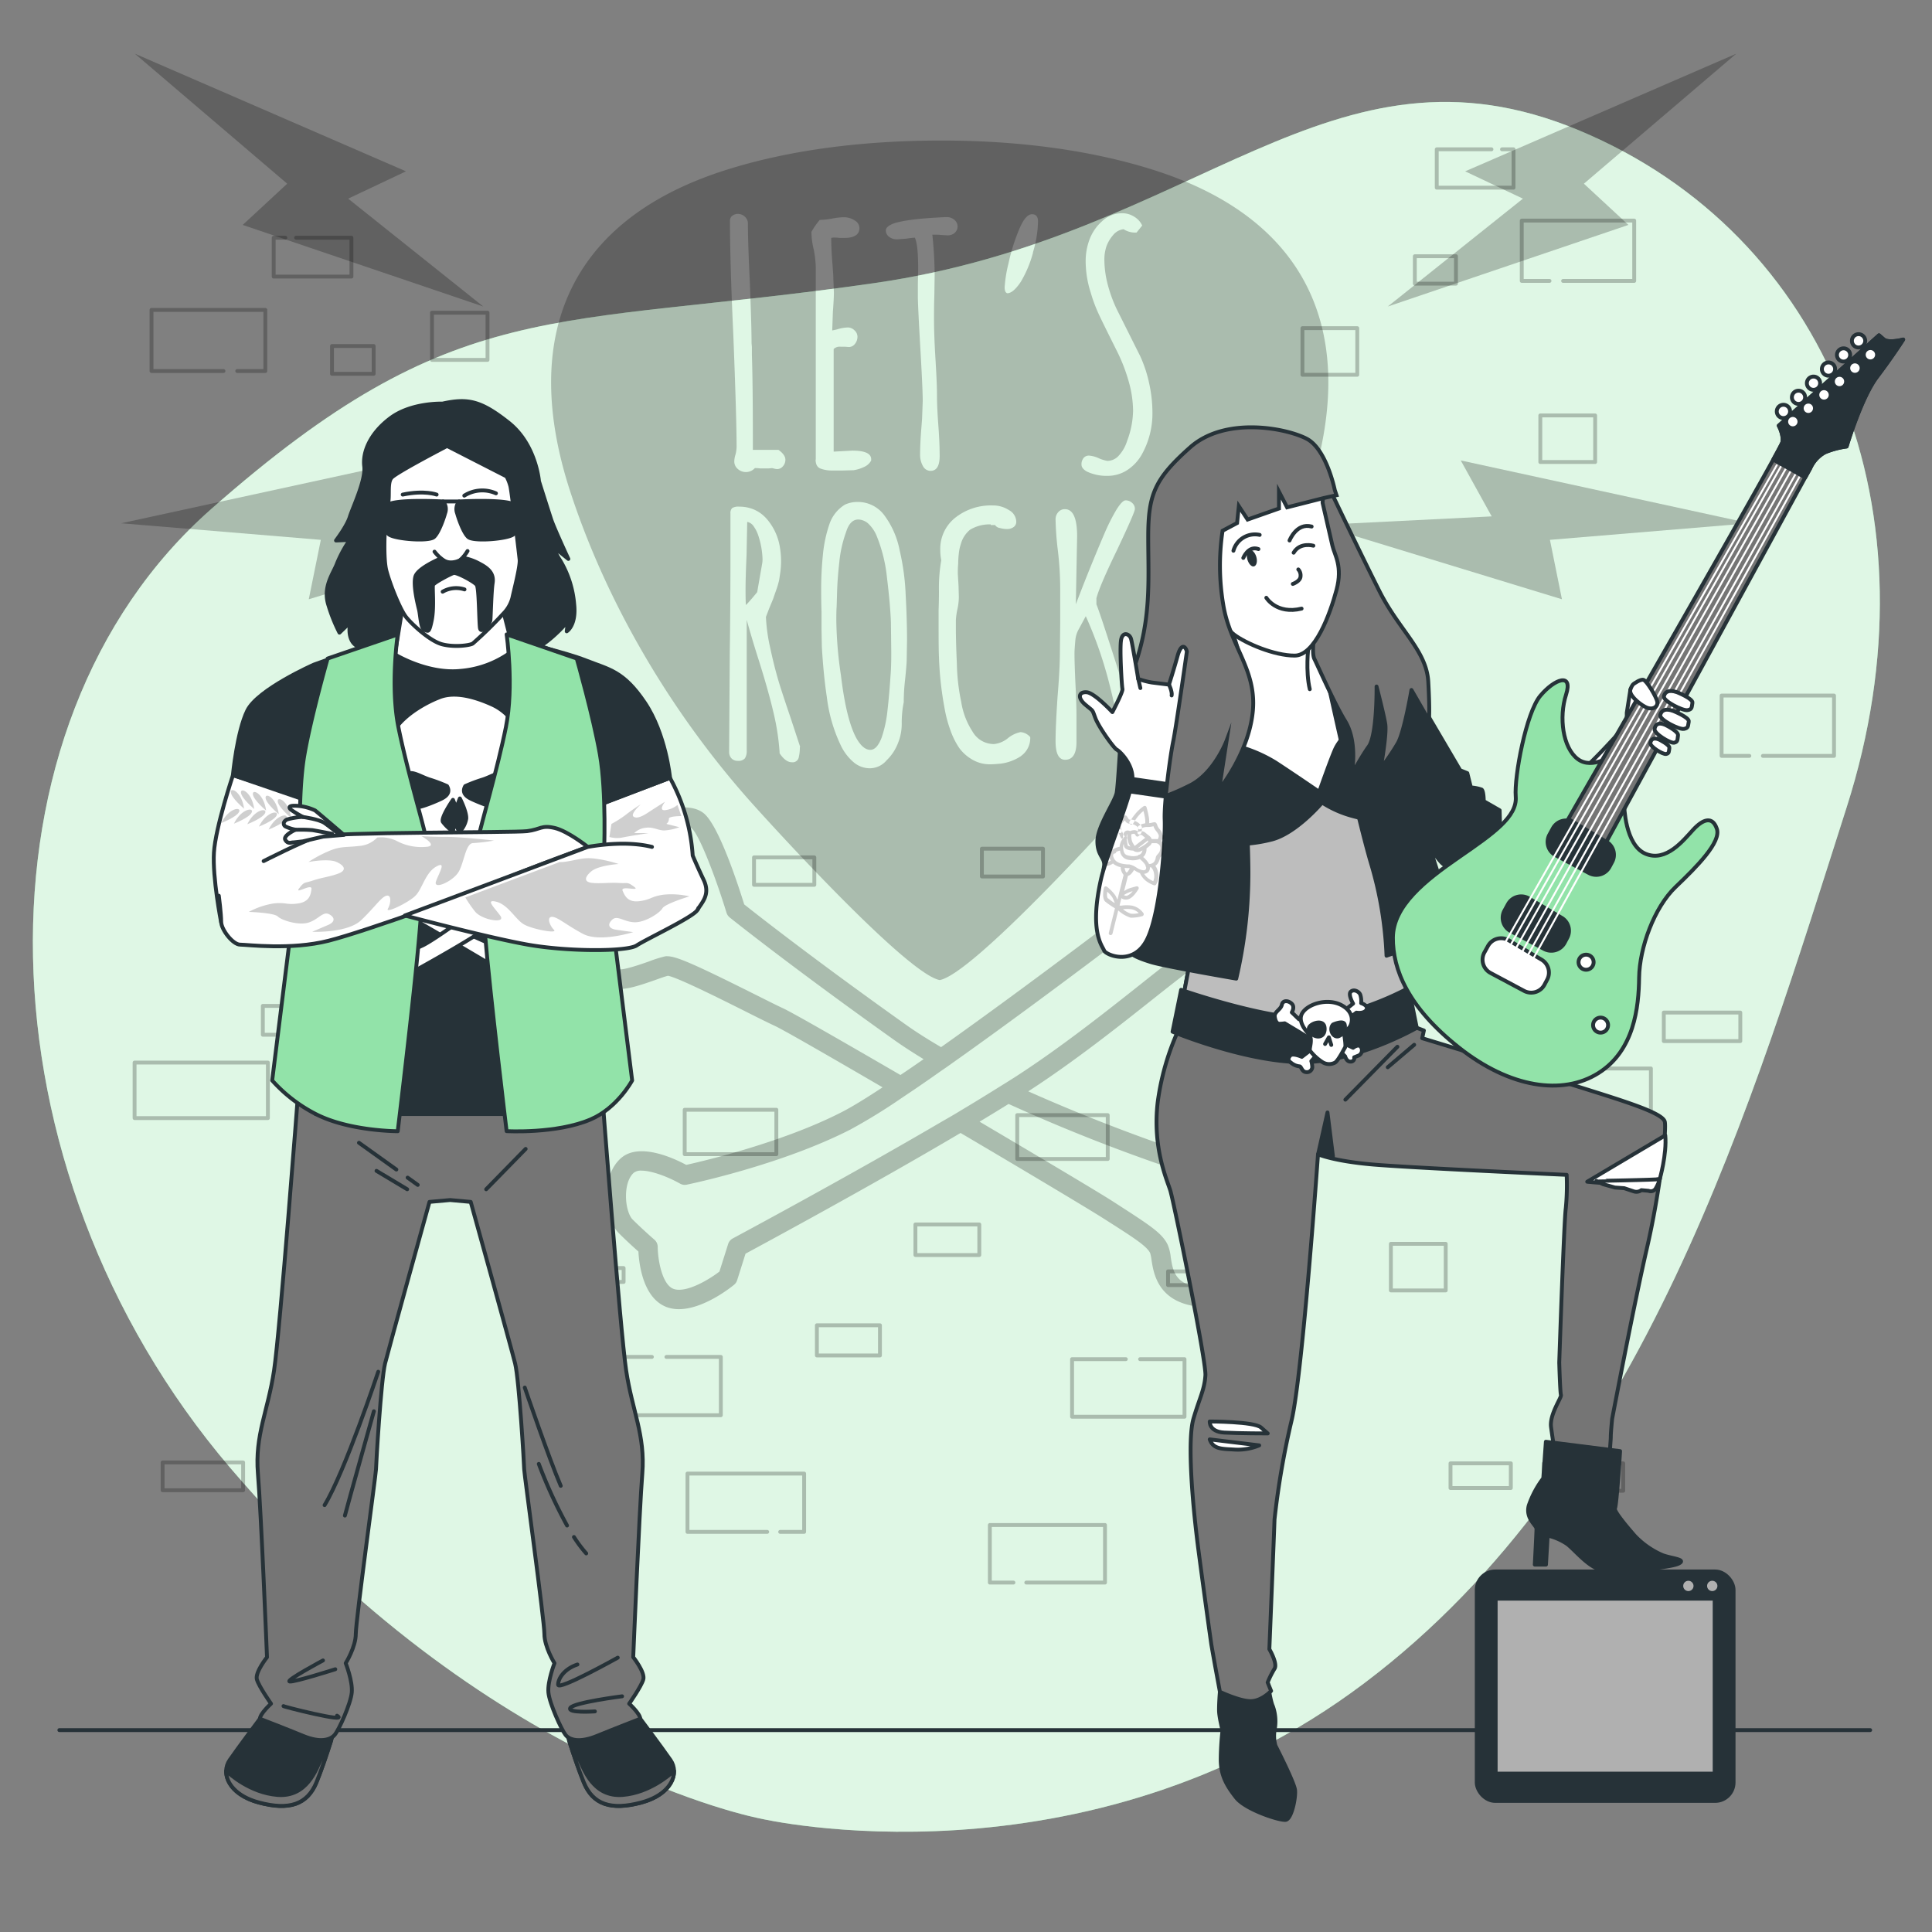 <svg xmlns="http://www.w3.org/2000/svg" viewBox="0 0 500 500"><rect x="0" y="0" width="500" height="500" fill="#808080" stroke="none"/><g id="freepik--background-simple--inject-3"><path d="M196.83,470.65s83.8,19.58,156.34-35.12,100.25-150,124.74-226.59S473.08,60.62,408.68,33.75,310,61.24,226.24,73.27s-108,2.47-171.52,58.41S-6.51,302.33,59.57,379.86,196.83,470.65,196.83,470.65Z" style="fill:#92E3A9"></path><path d="M196.83,470.65s83.8,19.58,156.34-35.12,100.25-150,124.74-226.59S473.08,60.62,408.68,33.75,310,61.24,226.24,73.27s-108,2.47-171.52,58.41S-6.51,302.33,59.57,379.86,196.83,470.65,196.83,470.65Z" style="fill:#fff;opacity:0.7"></path></g><g id="freepik--Floor--inject-3"><line x1="15.36" y1="447.75" x2="484" y2="447.75" style="fill:none;stroke:#263238;stroke-linecap:round;stroke-linejoin:round"></line></g><g id="freepik--Bricks--inject-3"><g style="opacity:0.24"><polyline points="57.84 96.02 39.21 96.02 39.21 80.2 68.67 80.2 68.67 96.02 61.4 96.02" style="fill:none;stroke:#000;stroke-linecap:round;stroke-linejoin:round"></polyline><polyline points="76.62 61.52 90.95 61.52 90.95 71.58 70.83 71.58 70.83 61.52 73.85 61.52" style="fill:none;stroke:#000;stroke-linecap:round;stroke-linejoin:round"></polyline><rect x="111.8" y="80.92" width="14.37" height="12.22" style="fill:none;stroke:#000;stroke-linecap:round;stroke-linejoin:round"></rect><rect x="85.92" y="89.55" width="10.78" height="7.19" style="fill:none;stroke:#000;stroke-linecap:round;stroke-linejoin:round"></rect><rect x="177.2" y="287.2" width="23.72" height="11.5" style="fill:none;stroke:#000;stroke-linecap:round;stroke-linejoin:round"></rect><polyline points="172.47 351.17 186.55 351.17 186.55 366.26 157.08 366.26 157.08 351.17 168.71 351.17" style="fill:none;stroke:#000;stroke-linecap:round;stroke-linejoin:round"></polyline><rect x="34.83" y="274.99" width="34.5" height="14.37" style="fill:none;stroke:#000;stroke-linecap:round;stroke-linejoin:round"></rect><rect x="68.02" y="260.32" width="20.06" height="7.47" style="fill:none;stroke:#000;stroke-linecap:round;stroke-linejoin:round"></rect><rect x="42.08" y="378.48" width="20.84" height="7.19" style="fill:none;stroke:#000;stroke-linecap:round;stroke-linejoin:round"></rect><rect x="71.55" y="378.48" width="15.81" height="6.47" style="fill:none;stroke:#000;stroke-linecap:round;stroke-linejoin:round"></rect><polyline points="198.55 396.45 177.92 396.45 177.92 381.36 208.11 381.36 208.11 396.45 201.91 396.45" style="fill:none;stroke:#000;stroke-linecap:round;stroke-linejoin:round"></polyline><rect x="236.91" y="316.89" width="16.53" height="7.91" style="fill:none;stroke:#000;stroke-linecap:round;stroke-linejoin:round"></rect><rect x="152.05" y="328.17" width="9.34" height="3.59" style="fill:none;stroke:#000;stroke-linecap:round;stroke-linejoin:round"></rect><rect x="254.11" y="219.64" width="15.81" height="7.19" style="fill:none;stroke:#000;stroke-linecap:round;stroke-linejoin:round"></rect></g><g style="opacity:0.24"><polyline points="404.53 72.7 422.93 72.7 422.93 57.09 393.83 57.09 393.83 72.7 401.01 72.7" style="fill:none;stroke:#000;stroke-linecap:round;stroke-linejoin:round"></polyline><polyline points="456.24 195.62 474.64 195.62 474.64 180.01 445.55 180.01 445.55 195.62 452.73 195.62" style="fill:none;stroke:#000;stroke-linecap:round;stroke-linejoin:round"></polyline><polyline points="385.99 38.64 371.83 38.64 371.83 48.57 391.7 48.57 391.7 38.64 388.72 38.64" style="fill:none;stroke:#000;stroke-linecap:round;stroke-linejoin:round"></polyline><rect x="337.06" y="84.93" width="14.19" height="12.06" transform="translate(688.32 181.92) rotate(180)" style="fill:none;stroke:#000;stroke-linecap:round;stroke-linejoin:round"></rect><rect x="398.64" y="107.51" width="14.19" height="12.06" transform="translate(811.46 227.08) rotate(180)" style="fill:none;stroke:#000;stroke-linecap:round;stroke-linejoin:round"></rect><rect x="359.95" y="321.89" width="14.19" height="12.06" transform="translate(734.1 655.85) rotate(180)" style="fill:none;stroke:#000;stroke-linecap:round;stroke-linejoin:round"></rect><rect x="366.16" y="66.31" width="10.64" height="7.1" transform="translate(742.96 139.72) rotate(180)" style="fill:none;stroke:#000;stroke-linecap:round;stroke-linejoin:round"></rect><rect x="263.26" y="288.59" width="23.42" height="11.35" transform="translate(549.94 588.53) rotate(180)" style="fill:none;stroke:#000;stroke-linecap:round;stroke-linejoin:round"></rect><polyline points="291.36 351.75 277.45 351.75 277.45 366.65 306.55 366.65 306.55 351.75 295.06 351.75" style="fill:none;stroke:#000;stroke-linecap:round;stroke-linejoin:round"></polyline><rect x="393.18" y="276.53" width="34.06" height="14.19" transform="translate(820.43 567.24) rotate(180)" style="fill:none;stroke:#000;stroke-linecap:round;stroke-linejoin:round"></rect><rect x="430.59" y="262.05" width="19.8" height="7.38" transform="translate(880.98 531.48) rotate(180)" style="fill:none;stroke:#000;stroke-linecap:round;stroke-linejoin:round"></rect><rect x="399.51" y="378.71" width="20.58" height="7.1" transform="translate(819.6 764.52) rotate(180)" style="fill:none;stroke:#000;stroke-linecap:round;stroke-linejoin:round"></rect><rect x="375.38" y="378.71" width="15.61" height="6.39" transform="translate(766.38 763.81) rotate(180)" style="fill:none;stroke:#000;stroke-linecap:round;stroke-linejoin:round"></rect><polyline points="265.6 409.57 285.97 409.57 285.97 394.67 256.17 394.67 256.17 409.57 262.28 409.57" style="fill:none;stroke:#000;stroke-linecap:round;stroke-linejoin:round"></polyline><rect x="211.41" y="342.99" width="16.32" height="7.81" transform="translate(439.14 693.78) rotate(180)" style="fill:none;stroke:#000;stroke-linecap:round;stroke-linejoin:round"></rect><rect x="302.29" y="329.04" width="9.23" height="3.55" transform="translate(613.81 661.62) rotate(180)" style="fill:none;stroke:#000;stroke-linecap:round;stroke-linejoin:round"></rect><rect x="195.14" y="221.88" width="15.61" height="7.1" transform="translate(405.89 450.87) rotate(180)" style="fill:none;stroke:#000;stroke-linecap:round;stroke-linejoin:round"></rect></g></g><g id="freepik--Graffiti--inject-3"><g style="opacity:0.24"><path d="M229.55,149.5A39.15,39.15,0,0,0,227,139a9.1,9.1,0,0,0-2.15-3.35,4,4,0,0,0-2.74-1.2c-1.44,0-2.5,1.11-3.18,3.35a31.48,31.48,0,0,0-1.72,7.73c-.34,3-.55,5.93-.6,8.68l-.09,2.83c-.06.8-.08,1.89-.08,3.27v.34a103.21,103.21,0,0,0,1.2,14.17q1.37,11.43,4,16.24,1.71,3,3.6,3c1.15,0,2.12-1.06,2.93-3.18a31.58,31.58,0,0,0,1.5-6.92q.47-4.08.81-9.23.18-2.23.18-5.76l-.09-7.9Q230.4,156.46,229.55,149.5Z"></path><path d="M195.06,136.23a2.55,2.55,0,0,0-1.68-1.16l-.17,8.59q-.26,5.76-.26,8.93,0,3,.09,4c.8-.81,1.77-1.92,2.92-3.35l1.29-7.39a6.27,6.27,0,0,0,.09-1.21,21.06,21.06,0,0,0-1-5.75A8.94,8.94,0,0,0,195.06,136.23Z"></path><path d="M299,44.13c-17.54-5.63-37-7.79-55.75-7.76S205,38.5,187.44,44.13C146.7,57.22,134.73,87.61,147.51,127c9.42,29,26,57,46.14,79.81,4.93,5.58,40.94,45.26,49.55,46.83,8.61-1.57,44.62-41.25,49.55-46.83C312.9,184,329.47,156,338.89,127,351.67,87.61,339.7,57.22,299,44.13ZM189.52,55.84a2.25,2.25,0,0,1,1.46-.48,2.57,2.57,0,0,1,1.8.73,2.35,2.35,0,0,1,.78,1.77q0,5.14.51,15.46.44,11.43.43,15.46l.09,1v2.07q.25,7.47.25,22.33v2.24h6.62c1.2.85,1.8,1.71,1.8,2.57a2.47,2.47,0,0,1-.64,1.68,1.94,1.94,0,0,1-1.51.73,5.07,5.07,0,0,1-.94-.17l-.34-.09a10.65,10.65,0,0,1-1.64.09h-1.46a9.35,9.35,0,0,0-1.37-.09,3.14,3.14,0,0,1-4.43.22,2.54,2.54,0,0,1-.9-1.94,6.71,6.71,0,0,1,.35-1.89,9.44,9.44,0,0,0,.25-1.8q0-7.65-.86-29.38-.86-18.55-.85-29.3A1.5,1.5,0,0,1,189.52,55.84ZM207,193.4a10.46,10.46,0,0,1-.26,2.49,1.61,1.61,0,0,1-1.81,1.38c-1.08,0-2.14-.78-3.17-2.32v-.26a61.66,61.66,0,0,0-1.55-10.14q-1.29-5.58-3.78-13.49-1.89-5.92-3.18-10.65v33.85a3.48,3.48,0,0,1-.47,2,2.18,2.18,0,0,1-1.85.64,2.11,2.11,0,0,1-1.63-.64,2.37,2.37,0,0,1-.6-1.68v-.68l.17-25.26q.16-11.17.17-25.17V132.92a1.85,1.85,0,0,1,.43-1.42,3,3,0,0,1,1.8-.38,9.57,9.57,0,0,1,4,.81,9.21,9.21,0,0,1,3.09,2.28,14.62,14.62,0,0,1,3.44,7.22,21.29,21.29,0,0,1,.13,6.78c-.15,1-.25,1.69-.31,2a20.91,20.91,0,0,1-.77,2.58c-.4,1.14-.66,1.89-.77,2.23l-1,2.4-.86,2.24a45,45,0,0,0,1.07,7.82q1,4.72,2.19,8.76.85,2.84,3.1,9.45l2.49,7.56Zm4.12-74.46V69a27.16,27.16,0,0,0-.52-4.38,20.66,20.66,0,0,1-.6-4.38V60a19.84,19.84,0,0,1,2.15-3.09,19.38,19.38,0,0,0,3.18-.34,17.18,17.18,0,0,1,3.18-.35,5,5,0,0,1,2.66.82A2.31,2.31,0,0,1,222.42,59q0,2.58-3.95,2.58h-1.2a7.2,7.2,0,0,0-1.21-.09,2.76,2.76,0,0,0-.94.09q0,2.92.34,7l.17,2.41.18,4.72c0,1.09-.09,2.75-.26,5l-.17,4.81,1.2-.26a10.36,10.36,0,0,1,2.83-.51,2.43,2.43,0,0,1,1.72.73,2.22,2.22,0,0,1,.78,1.67,2.92,2.92,0,0,1-.65,1.85,2,2,0,0,1-1.59.81l-1-.08h-1.12a2.27,2.27,0,0,0-1.8.6v26.55l4.81-.26c3.26,0,4.9.74,4.9,2.23v.34a3.85,3.85,0,0,1-1.89,1.68,9.37,9.37,0,0,1-2.67.82l-2.83.08h-2.66a8.36,8.36,0,0,1-2.84-.43C211.57,121.06,211.08,120.26,211.08,118.94Zm23.54,51.52c0,1-.15,2.81-.43,5.5a51.17,51.17,0,0,0-.34,5.41v.35a26.85,26.85,0,0,0-.52,5.67,13.34,13.34,0,0,1-1,5,12.25,12.25,0,0,1-2.92,4.38,5.7,5.7,0,0,1-4.3,2.06,6.5,6.5,0,0,1-4.21-1.54,13.05,13.05,0,0,1-3.26-4.21,40,40,0,0,1-3.7-12.72q-.85-5.58-1.28-12.88l-.09-4.56v-4.64c-.06-1.49-.09-3.29-.09-5.41a86.84,86.84,0,0,1,.43-9.1,34.51,34.51,0,0,1,1.72-8.17,9.43,9.43,0,0,1,4-5,7.53,7.53,0,0,1,3.1-.69,8.5,8.5,0,0,1,7.21,3.61,22.25,22.25,0,0,1,3.87,9,60.3,60.3,0,0,1,1.54,11.51q.34,6.1.35,11.52Zm6.19-48.6a2.24,2.24,0,0,1-2-1.25,5.89,5.89,0,0,1-.73-3q0-2.84.34-7l.17-2.23.17-4.55q0-3-.6-13.4T237.54,77c0-.17,0-.5,0-1s0-1.25,0-2.28.08-2.55.08-4.21c0-4.18-.28-6.84-.86-8a20.71,20.71,0,0,0-2.23.26l-2.41.17a3.25,3.25,0,0,1-2-.64,2,2,0,0,1-.86-1.68c0-.69.69-1.29,2.06-1.8q3-1,10.22-1.46c2-.12,3.13-.18,3.53-.18a3,3,0,0,1,1.89.69,2.21,2.21,0,0,1,.13,3.39,2.71,2.71,0,0,1-1.85.65l-1.55-.09a14.22,14.22,0,0,0-1.54-.08h-.86a104.11,104.11,0,0,1,.6,10.56l-.09,5.5c-.06,1.66-.08,3.52-.08,5.59,0,2.74.11,6,.34,9.88q.44,7.13.43,9.88,0,3.25.34,7.73t.35,7.73Q243.3,121.86,240.81,121.86Zm23.45,73.77a12.23,12.23,0,0,1-5.33,2c-1.15.11-2.06.17-2.75.17a8.91,8.91,0,0,1-4.42-1.12,11.08,11.08,0,0,1-3.48-3,19.68,19.68,0,0,1-2.32-4.6,32.79,32.79,0,0,1-1.55-5.8A87.41,87.41,0,0,1,243,170q-.09-2-.09-6.79v-5.41c.06-1.55.09-3.15.09-4.81a41.67,41.67,0,0,1,.6-8,13.74,13.74,0,0,1-.26-2.67,10.27,10.27,0,0,1,3.87-8.33,14.89,14.89,0,0,1,9.79-3.18,7.46,7.46,0,0,1,4.12,1.21,3.5,3.5,0,0,1,1.89,3,1.66,1.66,0,0,1-.68,1.38,2.81,2.81,0,0,1-1.72.51,7,7,0,0,1-1.85-.26,1.76,1.76,0,0,1-1.24-.77h-1.12v-.17a9.75,9.75,0,0,0-5.33,1.37,7.2,7.2,0,0,0-2.4,3.7,11.13,11.13,0,0,0-.52,2.4,24.21,24.21,0,0,0-.17,2.67,26.29,26.29,0,0,0-.09,2.75l.18,3,.08,2.92a15.47,15.47,0,0,1-.34,3,17.76,17.76,0,0,0-.43,3v2.06c0,2.23.08,5.3.26,9.19a51.91,51.91,0,0,0,1.11,9.8,19.58,19.58,0,0,0,2.92,7.73,6.35,6.35,0,0,0,5.59,3.26,6.71,6.71,0,0,0,3.61-1.54,7.49,7.49,0,0,1,3.26-1.55,3.65,3.65,0,0,1,2.49,1.29A5.64,5.64,0,0,1,264.26,195.63Zm3.05-130.26a30,30,0,0,1-3.14,7.52q-2,3-3.52,3c-.46-.12-.69-.63-.69-1.55a34.66,34.66,0,0,1,1-6.19,49.51,49.51,0,0,1,2.57-8.33c1.15-2.92,2.32-4.38,3.53-4.38,1,0,1.54.63,1.54,1.89A29.85,29.85,0,0,1,267.31,65.37ZM295.4,197.7a3,3,0,0,1-1.94.68,3.13,3.13,0,0,1-1-.17,4.58,4.58,0,0,0-.94-.08q-2.33-13.15-4.64-22A105.82,105.82,0,0,0,281,159.47l-1.81,3.35a6.92,6.92,0,0,0-.86,2.57c-.17,1.72-.25,3-.25,3.78q0,2.58.25,7.91c.18,3.49.26,6.16.26,8v7c0,3-1,4.55-2.92,4.55q-2.49,0-2.49-4.81,0-3.78.52-11.59.6-7.22.6-11.52l.08-7.38v-8.94a85.59,85.59,0,0,0-.6-9.88,78.39,78.39,0,0,1-.6-8.07,2.72,2.72,0,0,1,.69-1.89,2.18,2.18,0,0,1,1.72-.78q3.16,0,3.17,7l-.34,17.61,1.63-4.21q2.83-7.22,5.85-14.26a52.75,52.75,0,0,1,3.09-6.1c1-1.54,1.74-2.32,2.32-2.32a2.46,2.46,0,0,1,1.67.65,2,2,0,0,1,.73,1.59q0,.85-4.64,10.65-4.54,9.36-5.32,12.46v1.54q1.29,3.27,6.87,20.92T296.21,196A2.18,2.18,0,0,1,295.4,197.7Zm.13-80.14a11.62,11.62,0,0,1-3.78,4.08,9.25,9.25,0,0,1-5.16,1.51,11.8,11.8,0,0,1-5.32-1.12q-1.38-.78-1.38-1.8a2.58,2.58,0,0,1,.52-1.68,1.75,1.75,0,0,1,1.46-.64,7.29,7.29,0,0,1,2.49.68,9.73,9.73,0,0,0,2.23.69,4,4,0,0,0,3-1.42,10,10,0,0,0,2.1-3.73,23.18,23.18,0,0,0,1.55-7.74,28.55,28.55,0,0,0-1.16-7.77,44.09,44.09,0,0,0-3.14-8l-1.37-2.75c-1.43-2.86-2.54-5.12-3.31-6.78a38.66,38.66,0,0,1-2-5.42,26.64,26.64,0,0,1-1.29-8A15.87,15.87,0,0,1,282,61.89a11.84,11.84,0,0,1,3.22-4.64,7.41,7.41,0,0,1,5.32-2.06,5.64,5.64,0,0,1,3,.9,5.09,5.09,0,0,1,2.06,2.28l-1.46,1.81a5.47,5.47,0,0,1-3.35-.86,4.08,4.08,0,0,0-2.7,1.5,9.28,9.28,0,0,0-1.77,3,10.91,10.91,0,0,0-.51,3.26,25.89,25.89,0,0,0,.9,6.66,35.28,35.28,0,0,0,2.36,6.4l6,12a33.62,33.62,0,0,1,2.32,7,35.7,35.7,0,0,1,.86,7.73A21.73,21.73,0,0,1,295.53,117.56Z"></path></g><path d="M335,301.16a18.19,18.19,0,0,0-12.39-5.75c-3.85,0-9.21,2.94-11.5,4.31a465.43,465.43,0,0,1-45-17.28c11.84-7.65,23.73-17.09,32.44-24,4.42-3.51,9-7.12,10.87-8.3,4.19,2.08,13.76,6.46,18.06,5.16,3.26-1,5.71-4.6,6.92-7.67,1.66-4.22,1.63-8.33-.09-11.29-2.17-3.72-5.81-4.87-8.45-5.7a16,16,0,0,1-2.09-.75c.05-.43.22-1.07.33-1.55.57-2.32,1.33-5.53-.55-8.34-1.4-2.06-3.88-3.34-7.57-3.88-5.79-.86-9.4-.93-11.94,1.1s-3.22,5.84-3.66,11.64C295,233,266.46,254.78,243.55,271c-3.41-2-6.6-4-9.52-6.1-23.88-17-38.38-28.42-41.43-30.84-1.75-5.64-6.69-20.65-10.54-23.64-3.14-2.45-8.69-1.43-12.48.18-5.39,2.3-8.87,6.27-9.32,10.64a42.23,42.23,0,0,0,1.15,14.18c-3.51,1.8-9,5.38-8.6,9.87.29,2.92.91,9,5.95,10.44,2.5.71,6.07-.44,10.85-2.12,1.27-.46,2.59-.93,3.27-1.08,2.51.44,14.05,6.22,20.3,9.35,3,1.52,5.67,2.84,7.35,3.62,2.17,1,13.83,7.71,27.88,15.9-4.37,2.87-8,5.11-10.62,6.44-15.33,7.85-35.69,12.63-40.19,13.63-3.26-1.75-12.25-5.92-16.94-1.7-2.26,2-3.57,5.34-3.67,9.27-.12,4.1,1.13,8.06,3.15,10.09s4,3.8,5.08,4.76c.18,3.35,1.24,12.2,7.42,14.42a9.15,9.15,0,0,0,3.07.5c6.34,0,13.36-5.56,14.25-6.3a2.49,2.49,0,0,0,.81-1.18l2.17-6.88c5.3-2.86,32.79-17.71,55.65-31.24,16.55,9.75,32,19,36.35,21.72l.57.36c7.74,4.92,11.26,7.16,12.15,9A10.22,10.22,0,0,1,298,326c.52,3.39,1.57,10.44,11,12a11.22,11.22,0,0,0,2.05.18c7.14,0,11.43-6.55,13.29-11.63,2.49.41,6.35.58,9.59-1.5,3.05-1.94,4.82-5.29,5.25-9.95C339.72,309.55,338.27,304.72,335,301.16ZM202.65,260.94c-1.61-.74-4.2-2.05-7.22-3.56-15.32-7.67-20.35-9.9-22.67-9.9a3.91,3.91,0,0,0-.51,0,30.05,30.05,0,0,0-4.32,1.35c-2,.69-6.59,2.32-7.79,2s-1.93-2.17-2.32-6.1c-.1-1,3.38-3.86,7.59-5.7a2.54,2.54,0,0,0,1.39-3.1,38.33,38.33,0,0,1-1.55-14.23c.26-2.52,2.63-5,6.3-6.53s6.64-1.45,7.42-.83c1.91,1.48,6.19,12.51,9.05,21.88a2.64,2.64,0,0,0,.83,1.22c.16.12,15.25,12.25,42.26,31.49,2.46,1.76,5.13,3.48,7.92,5.18-2.06,1.43-4.06,2.82-6,4.1C218.12,269.55,205.3,262.18,202.65,260.94Zm-13,59.56a2.47,2.47,0,0,0-1.21,1.46l-2.25,7.12c-3.23,2.47-8.83,5.57-11.86,4.49s-4.11-7.79-4.11-10.86a2.53,2.53,0,0,0-.88-1.9s-2.86-2.46-5.65-5.24c-.88-.88-1.76-3.41-1.68-6.39.06-2.51.79-4.58,2-5.66a3,3,0,0,1,2-.56c2.71,0,7,1.67,9.95,3.34a2.45,2.45,0,0,0,1.77.29c1-.2,24.5-5.13,42.36-14.27a148.34,148.34,0,0,0,13.17-8.1c1.48-1,3-2,4.64-3.13,1.91-1.31,3.9-2.7,5.93-4.13,1.5-1,3-2.12,4.58-3.22,24.53-17.45,54.12-40.17,55.94-41.58a2.47,2.47,0,0,0,1-1.81c.32-4.47.68-8.25,1.88-9.2s4.71-.55,8-.06c2.14.32,3.6.93,4.14,1.73.66,1,.23,2.76-.16,4.34-.43,1.76-.83,3.43-.06,5,1,2,3.13,2.65,5.19,3.3s4.43,1.4,5.62,3.45c.92,1.56.82,4.21-.24,6.9s-2.68,4.41-3.68,4.71c-1.86.55-9.61-2.39-15.41-5.37a2.48,2.48,0,0,0-1.39-.28c-1.72.18-4,1.86-13.81,9.66-8.73,6.92-20.67,16.4-32.41,24L260.7,280c-1.62,1-3.33,2.08-5.09,3.16-2.25,1.4-4.6,2.82-7,4.26-1.62,1-3.27,1.94-5,2.93C219,304.79,190,320.3,189.66,320.5Zm144.52-5.86c-.27,3-1.27,5.09-2.93,6.16-3.05,2-7.73.39-7.77.38A2.49,2.49,0,0,0,320.2,323c0,.11-2.89,11.33-10.36,10.1-5.84-1-6.35-4.45-6.86-7.81a10.76,10.76,0,0,0-.82-3.23c-1.52-3.05-4.65-5-13.94-11l-.58-.37c-3.61-2.3-18.1-10.94-34.13-20.4,2.61-1.57,5.13-3.11,7.51-4.59a458.8,458.8,0,0,0,49.72,19.19,2.57,2.57,0,0,0,2.11-.29c2.48-1.61,7.32-4.15,9.79-4.15a13.16,13.16,0,0,1,8.66,4.1C333.6,307.07,334.57,310.46,334.18,314.64Z" style="opacity:0.24"></path><polygon points="449.35 13.89 379.18 44.34 394.13 51.41 359.15 79.33 421.43 58.21 409.91 47.54 449.35 13.89" style="opacity:0.24"></polygon><polygon points="34.89 13.89 105.06 44.34 90.1 51.41 125.08 79.33 62.81 58.21 74.33 47.54 34.89 13.89" style="opacity:0.24"></polygon><polygon points="31.36 135.42 106.11 119.16 98.1 133.64 142.79 135.87 79.91 155.09 83.03 139.71 31.36 135.42" style="opacity:0.24"></polygon><polygon points="452.78 135.42 378.04 119.16 386.05 133.64 341.35 135.87 404.23 155.09 401.12 139.71 452.78 135.42" style="opacity:0.24"></polygon></g><g id="freepik--character-2--inject-3"><path d="M421.94,178.51l-.93,5.94v2.92s-10.54,12.07-14.76,14.53-9.14,7.38-9.14,10.19,7.5,2.23,10.19,1.06,15.35-22.14,16.17-23.78.94-9,.94-10.31A1.28,1.28,0,0,0,421.94,178.51Z" style="fill:#fff;stroke:#263238;stroke-linecap:round;stroke-linejoin:round"></path><path d="M328.09,435.41s.67,4.85,1.33,6.18a11.7,11.7,0,0,1,.44,6.18,9.32,9.32,0,0,0,.22,4s4.86,9.5,5.08,11.49-.89,7.5-2.43,7.72-10.38-2.65-12.81-5.74-4-5.74-4-9.93a72.44,72.44,0,0,1,.44-7.29c0-.66-.88-3.53-.88-5.52s.22-4.63.22-4.63S325.22,439.6,328.09,435.41Z" style="fill:#263238;stroke:#263238;stroke-linecap:round;stroke-linejoin:round"></path><path d="M366.66,266l1.84.69-.44,2s19,5.74,34.22,10.6,28.14,8.43,28.58,11.08-1.32,18.32-4.64,32.67-9,44.15-9,44.15-.35,3.48-.35,4.58-.22,2.43-.22,4.64-14.14.22-14.14.22-.66-4-1.1-7.29,2.78-7.67,2.56-8.33-.44-8.39-.44-8.39,1.26-37.31,1.7-39.95a63.09,63.09,0,0,0,.22-8.62s-40.06-1.8-50.22-2.68-14.13-2.65-14.13-2.65-4,57-6.85,68.94a210.27,210.27,0,0,0-4.41,25.61c0,.88-1.33,33.53-1.33,33.53s2.21,3.75,1.33,5.07a24.75,24.75,0,0,0-1.77,3.54l.89,2.2s-2.43,2.65-5.3,2.65-7.95-2.42-7.95-2.42l-1.11-6c-.44-2.42-1.1-6.18-1.1-6.18s-1.54-10.79-3.31-24.25-2.87-28.93-1.33-34.23,2.87-7.5,3.1-11.26-8.21-45-9.09-47.83-4.6-10.95-3.28-22.65a65.77,65.77,0,0,1,6.62-21.42l56.53-3.31Z" style="fill:#757575;stroke:#263238;stroke-linecap:round;stroke-linejoin:round"></path><line x1="361.65" y1="270.9" x2="348.18" y2="284.59" style="fill:#fff;stroke:#263238;stroke-linecap:round;stroke-linejoin:round"></line><line x1="365.99" y1="270.39" x2="359.15" y2="276.2" style="fill:#fff;stroke:#263238;stroke-linecap:round;stroke-linejoin:round"></line><polygon points="341.12 298.72 343.55 287.9 344.97 299.27 341.12 298.72" style="fill:#263238;stroke:#263238;stroke-linecap:round;stroke-linejoin:round"></polygon><path d="M313.08,367.88s11.48,0,13.25,1.54l1.76,1.55s-7.28,0-11.26-.22S313.08,367.88,313.08,367.88Z" style="fill:#fff;stroke:#263238;stroke-linecap:round;stroke-linejoin:round"></path><path d="M313.08,372.51l12.8,1.55a14.25,14.25,0,0,1-6.18,1.1C316.39,374.94,314,375.16,313.08,372.51Z" style="fill:#fff;stroke:#263238;stroke-linecap:round;stroke-linejoin:round"></path><path d="M429.54,305.16s1.87-6.47,1.43-11.33l-20.2,12s10.82,1.1,13.25.44" style="fill:#fff;stroke:#263238;stroke-linecap:round;stroke-linejoin:round"></path><path d="M424,306.26a54.44,54.44,0,0,1,5.52-1.1" style="fill:#fff;stroke:#263238;stroke-linecap:round;stroke-linejoin:round"></path><path d="M429.54,305.16a10.3,10.3,0,0,1-1,2.34,1.48,1.48,0,0,1-1.88.68l-1.88-.17a2.13,2.13,0,0,1-1.88.34l-2.56-.85-2.4-.17-3.07-.86-1.71-.85S427.76,305.38,429.54,305.16Z" style="fill:#fff;stroke:#263238;stroke-linecap:round;stroke-linejoin:round"></path><path d="M339,162.15a76.18,76.18,0,0,0,2.41,10c1.3,3.52,1.48,3.89,3.71,4.45s11.14,1,11.14,1L364,257.71s-9.45,7.22-25,7.22-32.78-6.85-32.78-6.85l3.71-19.81-1.85-57.42s10.92-4.07,12.77-5.74-2.09-12-2.09-12S336.24,164.37,339,162.15Z" style="fill:#fff;stroke:#263238;stroke-linecap:round;stroke-linejoin:round"></path><path d="M338.6,167.5s-.75,6.18.37,10.86" style="fill:none;stroke:#263238;stroke-linecap:round;stroke-linejoin:round"></path><path d="M309.94,238.27l-.52-16,4.06-14,13.61.37c13.61.37,27.58-4.41,27.58-4.41l4.62,4.62L364,257.71s-9.45,7.22-25,7.22-32.78-6.85-32.78-6.85Z" style="fill:#bdbdbd;stroke:#263238;stroke-miterlimit:10"></path><path d="M350.5,187.89s-3.71,3.15-5,6.11-4.08,10.93-4.08,10.93-6.48-4.44-11.3-7.59a36.81,36.81,0,0,0-10.74-4.45l-1.29,25.56a38.32,38.32,0,0,0,10.74-1.11c6.48-1.48,13.33-9.63,13.33-9.63a27.64,27.64,0,0,0,8,3.52,59.76,59.76,0,0,0,5.92,1.29Z" style="fill:#263238;stroke:#263238;stroke-linecap:round;stroke-linejoin:round"></path><path d="M319.87,170.84s3.4,41.5,3.22,56.31a120.25,120.25,0,0,1-3.15,26.12s-18.34-3.15-22-4.26-4.63-1.85-4.63-1.85l1.85-12.41s-7.41.92-8.89-1.48-.92-6.86-.55-9.08S284,221.6,284,217.71s4.63-10.37,5-12.59.94-13.13,1.21-16.2,19.35-9.55,21.76-10.47S319.13,174.55,319.87,170.84Z" style="fill:#263238;stroke:#263238;stroke-linecap:round;stroke-linejoin:round"></path><path d="M343.09,174s8.15,37.6,11.85,49.82a96.08,96.08,0,0,1,3.89,23.52L377,241l-7.22-22.4s3.14,5.37,4.43,5.37a13.51,13.51,0,0,1,2.78.37,12.32,12.32,0,0,1,3.9,1.06c1.11.74,1.67-.51,3.52-.69s4.07-.37,4.07-.37l-.37-14.63L384,207.34s0-2.59-.56-3a10.22,10.22,0,0,0-2.78-.55l-.92-3.7-1.85-.75L364.76,177s-2-2.23-4.08-2.6S343.09,174,343.09,174Z" style="fill:#263238;stroke:#263238;stroke-linecap:round;stroke-linejoin:round"></path><path d="M344.38,127.09S351.91,142.89,357,153s12.19,15.34,12.64,23.47.15,9.93.15,9.93l-4.51-7.83s-1.81,10.68-3.47,13.69a58.07,58.07,0,0,1-4.51,6.62s1.66-8.87,1.2-11.58-2.25-9.63-2.25-9.63.15,12.49-2,15.5-4.51,7.52-4.51,7.52,1.85-8.43-1.66-14.14c-2.76-4.5-7.16-14.53-7.91-16s-.06-6.08-.06-6.08,4.51-6.92,2.86-17.6a84.3,84.3,0,0,0-6.32-20.46Z" style="fill:#757575;stroke:#263238;stroke-linecap:round;stroke-linejoin:round"></path><path d="M342.28,130.1s2,8.72,2.55,11.13,2.71,5.27,1.06,11.44-5.57,17-10.84,17-12.63-3.16-15.64-5.42-7.07-10.23-8-16.7-2.85-14.89,0-20.46,25-7.52,26.78-7.22S342.88,125.73,342.28,130.1Z" style="fill:#fff;stroke:#263238;stroke-linecap:round;stroke-linejoin:round"></path><path d="M327.72,154.7s2.64,4.39,9.13,2.81" style="fill:none;stroke:#263238;stroke-linecap:round;stroke-linejoin:round"></path><path d="M334.58,151.12s2-.7,2-2a2.25,2.25,0,0,0-.58-1.75" style="fill:none;stroke:#263238;stroke-linecap:round;stroke-linejoin:round"></path><path d="M342.58,128.89l-9.48,2.41L331,127.24v4.36l-8.12,2.86L320.61,131l-.45,4.36-3.76,2a60.83,60.83,0,0,0,.2,19.29c1.8,10.68,8.68,16.67,7.62,27.5s-8.72,20.16-8.72,20.16l1.95-12.64s-3.16,8.43-9.48,11.59-8.42,3.31-8.42,3.31L302.26,190a22,22,0,0,1-4.82,1.35c-1.35,0-7.22-2.41-7.22-2.41s-1.2-3.76,3.31-16.24,3.63-22.78,3.63-33.76,1.66-15,10.84-23.16,25.1-4.92,30.21-2.21,7.23,13.24,7.23,13.24l.45,1.35Z" style="fill:#757575;stroke:#263238;stroke-miterlimit:10"></path><path d="M339.9,141.23s-3.46-1-5.11,1.81" style="fill:none;stroke:#263238;stroke-linecap:round;stroke-linejoin:round"></path><path d="M333.73,139.88s1.81-4.67,5.72-3.61" style="fill:none;stroke:#263238;stroke-linecap:round;stroke-linejoin:round"></path><path d="M322.82,144.79c.33,1.16,1.11,2,1.75,1.78s.9-1.27.57-2.43-1.11-1.95-1.75-1.77S322.5,143.63,322.82,144.79Z" style="fill:#263238"></path><path d="M321.76,144.39s1.31-3.27,3.92-2.29" style="fill:none;stroke:#263238;stroke-linecap:round;stroke-linejoin:round"></path><path d="M326,138.43a5.78,5.78,0,0,0-6.79,4.1" style="fill:none;stroke:#263238;stroke-linecap:round;stroke-linejoin:round"></path><path d="M307.16,168.63s-2.78,19.63-3.52,23.15-2.41,15.74-2.22,20.37-.93,23.34-4.45,30.75-10.87,4.2-11.24,3.08-3.91-4.62-.79-18.46c1.35-6,8-22,8.14-25.92s-3.33-7.23-4.07-7.6-4.57-5.7-5.5-8.1-.36-1.63-2.58-3.49-1.7-3.44.33-3.25,6.62,5.13,6.62,5.13,2.8-5.29,2.61-6-.74-10.18-.37-12.59,2.22-1.67,2.59-.37,1.86,10.37,1.86,10.37a20.37,20.37,0,0,0,3.52.93l4.44.55s1.3-4.07,2.22-7.41S306.79,167.15,307.16,168.63Z" style="fill:#fff;stroke:#263238;stroke-linecap:round;stroke-linejoin:round"></path><path d="M289.29,214.89c.08.24.15.47.23.68a2.21,2.21,0,0,0-.4-.18C289.17,215.22,289.23,215.06,289.29,214.89Z" style="opacity:0.19"></path><path d="M285.71,229.76a.45.45,0,0,1,.31-.34.46.46,0,0,1,.45.07,10.53,10.53,0,0,1,2.21,2.28,7.68,7.68,0,0,1,.5,1.11l1.61-6.46a3.17,3.17,0,0,1-.76-2,4.28,4.28,0,0,1-2-.95,3.19,3.19,0,0,1-1.9.64c.1-.33.21-.67.32-1a1.93,1.93,0,0,0,1-.4,2.91,2.91,0,0,1-.27-.56,2.09,2.09,0,0,1-.11-.78h0l.59-1.74a.81.81,0,0,0,.3.19H288a4.78,4.78,0,0,1,1.75-.66,3.93,3.93,0,0,1,.73-2l.11,0,.07,0a1.5,1.5,0,0,1,0-.22,3,3,0,0,1,.28-.33l.11-.08a.42.42,0,0,0,0-.1,5,5,0,0,1-.28-.54.31.31,0,0,1,0-.1,1.11,1.11,0,0,1,.68-.79,1.25,1.25,0,0,1,1,.09,3.74,3.74,0,0,1,1-.24,1.22,1.22,0,0,1,1,.35l0,0a.49.49,0,0,0,.13.68.48.48,0,0,0,.67-.13,1.85,1.85,0,0,0,.27-.64,1.68,1.68,0,0,1,.88.38c.85.7,1.18.94,1.19.95s0,0,0,0l0,0a2.31,2.31,0,0,1,.48.71h.08l1.14,0a1.57,1.57,0,0,1,.3.05,1.68,1.68,0,0,0,.28-.65c.09-.44-.09-.75-.74-1.58a3.31,3.31,0,0,1-.61-1.15,5.48,5.48,0,0,1-1.7.2h0a3.13,3.13,0,0,0-1.27.29,1.91,1.91,0,0,0-.35-.91,4.63,4.63,0,0,1,1.19-.32,6.15,6.15,0,0,0-.07-1.41c-.1-.61-.26-1.3-.39-1.79a9,9,0,0,0-1.46,1.45c-.31.4-.55.74-.73,1a4.12,4.12,0,0,0-1-.23c.2-.32.52-.79,1-1.38a10.53,10.53,0,0,1,2.25-2.08.5.5,0,0,1,.43-.05.46.46,0,0,1,.3.32,25.73,25.73,0,0,1,.6,2.59,7.38,7.38,0,0,1,.09,1.53,5.29,5.29,0,0,0,1.06-.21l.11,0c.62-.17.83.44.91.67a2.64,2.64,0,0,0,.46.9,3.8,3.8,0,0,1,.95,1.75h.36c0,.32,0,.64,0,1h-.46a2.77,2.77,0,0,1-.22.51,2.48,2.48,0,0,1,.62.7c-.05.85-.11,1.76-.18,2.71a2.21,2.21,0,0,1-.59.68c-.18.13-.2.2-.26.47a3.91,3.91,0,0,1-.49,1.18,1.94,1.94,0,0,1-.68.66,4.39,4.39,0,0,1,.74,1.85,4.21,4.21,0,0,1-.52,3,.47.47,0,0,1-.4.22l-.16,0a8.21,8.21,0,0,1-2.16-1.19,5.6,5.6,0,0,1-1.43-1.83.45.45,0,0,1,0-.11,6.28,6.28,0,0,1-1.32-.67l-.27-.16c-.28.49-.85,1.35-1.56,1.51l-1,3.94A7.88,7.88,0,0,1,292,230a19.89,19.89,0,0,1,2.14-.62.5.5,0,0,1,.49.2.49.49,0,0,1,0,.52c-.14.24-1.37,2.31-2.68,2.64a2,2,0,0,1-.57.08,2,2,0,0,1-1.17-.37l-.47,1.92.5,0a9.86,9.86,0,0,1,2.71,0,4.84,4.84,0,0,1,3,2,.47.47,0,0,1,0,.43.46.46,0,0,1-.32.3,10.36,10.36,0,0,1-2.5.39,3.28,3.28,0,0,1-.56,0,8.91,8.91,0,0,1-3.17-1.86l-1.49,6a.5.5,0,0,1-.47.37l-.12,0a.49.49,0,0,1-.36-.59l1.59-6.35a19.78,19.78,0,0,1-2.58-1.78C285.14,232.34,285.6,230.18,285.71,229.76Zm6.07,2a3.23,3.23,0,0,0,1.35-1.14l-.77.26a7.44,7.44,0,0,0-1.5.76A1.18,1.18,0,0,0,291.78,231.8Zm1,4.7a5.94,5.94,0,0,0,1.93-.15,3.54,3.54,0,0,0-1.88-1,8.6,8.6,0,0,0-2.2,0A6.57,6.57,0,0,0,292.8,236.5Zm1.76-15.11h0a.5.5,0,0,1,.39-.18,1.63,1.63,0,0,0,.44-.36,1.69,1.69,0,0,0,.3-.73l-.34.18a2.07,2.07,0,0,1-1,.25,1.66,1.66,0,0,1-1.06-.38c-.66,0-2.31-.17-2.41-1.32,0-.12,0-.24-.05-.36a2,2,0,0,0-.15,1c.16,1.32.42,1.83,1.56,2A4.3,4.3,0,0,0,294.56,221.39Zm2.54-3.84-2.61,2a1.12,1.12,0,0,0,.43-.14A7.71,7.71,0,0,0,297,218a.3.3,0,0,0,.12-.22A.6.6,0,0,0,297.1,217.55Zm-5.38-1.62s0,0-.07.14a1.9,1.9,0,0,0-.06.54h0a.49.49,0,0,1,0,.62l.09.54a8.9,8.9,0,0,1,.16,1c0,.14.31.27.72.36-.11-.17-.22-.37-.35-.59a5.15,5.15,0,0,1-.44-2.58A.15.15,0,0,0,291.72,215.93Zm3.95.34a.61.61,0,0,0-.92.1.48.48,0,0,1-.45.17.48.48,0,0,1-.37-.3s-.2-.46-.49-.42a3,3,0,0,0-.64.14,4.56,4.56,0,0,0,.31,2.08c.23.4.42.7.56.93l2.73-2.11Zm4,4.76a1.71,1.71,0,0,0,.55-.94h0v0a1.86,1.86,0,0,0,0-1.12,1.31,1.31,0,0,0-1-.72l-1.14,0h0a1.33,1.33,0,0,1-.35.54,8.47,8.47,0,0,1-1,.81,2.88,2.88,0,0,1-.54,1.91,2,2,0,0,1-.32.33,6.63,6.63,0,0,1,1.41,1.59,2.09,2.09,0,0,1,.1.21,1.65,1.65,0,0,0,1.35-.6,2.83,2.83,0,0,0,.38-.92A1.55,1.55,0,0,1,299.69,221ZM297,227.18a6.43,6.43,0,0,0,1.47.87,3.43,3.43,0,0,0,.2-1.9,2.92,2.92,0,0,0-.76-1.68h0l-.32,0a1.67,1.67,0,0,1-.24,1,1.52,1.52,0,0,1-1.25.66A4.22,4.22,0,0,0,297,227.18Zm-2.89-2.67a3.69,3.69,0,0,0,1.76.71.73.73,0,0,0,.66-.23.93.93,0,0,0,.07-.62.49.49,0,0,1-.13-.39s0,0,0,0a.59.59,0,0,0-.06-.14,6.48,6.48,0,0,0-1.45-1.52,4.81,4.81,0,0,1-1.77.32,6.44,6.44,0,0,1-1.06-.1,2.56,2.56,0,0,1-2.26-2.4,4.47,4.47,0,0,0-1,.32v.08a.5.5,0,0,1-.47.37l-.12,0h0a.38.38,0,0,0-.1.12.84.84,0,0,0,0,.82c.53,1.55,2.21,1.72,3.56,1.86l.51,0A4.65,4.65,0,0,1,294.07,224.51Zm-1.67.23-.35-.08-.49,0-.54-.06c.07.56.26,1.12.48,1.19S292,225.36,292.4,224.74Zm-5.67,7.75a13.14,13.14,0,0,0,1.72,1.23,8.79,8.79,0,0,0-.61-1.47,7.1,7.1,0,0,0-1.33-1.46C286.44,231.49,286.46,232.24,286.73,232.49Z" style="opacity:0.19"></path><path d="M292.39,213.17a1.34,1.34,0,0,1-1.13-.61l-.14-.24c-.48.41-1.2,1.18-1,1.94a9.11,9.11,0,0,0,.59,1.64,3.11,3.11,0,0,0-.07,1,2.09,2.09,0,0,0-.16.22.48.48,0,0,1-.3-.2,7.09,7.09,0,0,1-.66-1.4l.07,0a.42.42,0,0,0,.26.08.48.48,0,0,0,.26-.89,2.85,2.85,0,0,0-.67-.31l.24-.7h0a.53.53,0,0,0,.49-.43.82.82,0,0,0-.12-.61l.39-1.12a6.65,6.65,0,0,1,.55-.43.48.48,0,0,1,.37-.06.46.46,0,0,1,.3.22l.43.7c.07.11.11.13.52.17h0l-.28.45A.48.48,0,0,0,292.39,213.17Z" style="opacity:0.19"></path><path d="M294,213.71a2.45,2.45,0,0,0-.87-.42.41.41,0,0,0,.12-.14s.14-.25.44-.69a3.32,3.32,0,0,1,.88.47,2.45,2.45,0,0,1,.58.58c-.26.11-.43.2-.45.21a.49.49,0,0,0-.18.66.48.48,0,0,0,.66.19l.32-.15a2.09,2.09,0,0,1-.06.72,1.63,1.63,0,0,0-.91.2.86.86,0,0,0-.14-.13A1.06,1.06,0,0,0,294,213.71Z" style="opacity:0.19"></path><path d="M292.56,213.34a.4.4,0,0,1-.17-.17l.12,0a3.47,3.47,0,0,1,.59.1A.48.48,0,0,1,292.56,213.34Z" style="opacity:0.19"></path><line x1="294.57" y1="175.67" x2="295.13" y2="178.07" style="fill:none;stroke:#263238;stroke-linecap:round;stroke-linejoin:round"></line><path d="M302.53,177.15s.91,1.93.69,2.83" style="fill:none;stroke:#263238;stroke-linecap:round;stroke-linejoin:round"></path><polygon points="301.65 202.84 293.08 201.6 292.68 204.87 301.24 206.1 301.65 202.84" style="fill:#263238;stroke:#263238;stroke-linecap:round;stroke-linejoin:round"></polygon><path d="M364.57,255.68a78.52,78.52,0,0,1-21.52,7.62c-11.31,2-37.38-7.13-37.38-7.13L303.46,267s17.71,7.38,32.34,7.87S366.66,266,366.66,266Z" style="fill:#263238;stroke:#263238;stroke-linecap:round;stroke-linejoin:round"></path><path d="M336.17,263.79,334.32,262s.86-1.35,0-2.22-2.33-1-2.58.25-2,1.84-1.84,3.07.61,1.85,1.22,1.85a10.1,10.1,0,0,0,1.36-.12l6.51,3.93-1.35-4.79Z" style="fill:#fff;stroke:#263238;stroke-linecap:round;stroke-linejoin:round"></path><path d="M339,271.91l-2.09,1.6s-2.46-1.11-3.07-.25-.49,1.23.37,1.84a3.91,3.91,0,0,0,2.09.87c.49,0,.61,1.35,1.6,1.47a1.4,1.4,0,0,0,1.72-1.23,6.8,6.8,0,0,0-.25-1.6l1.48-1.72-.86-1.6Z" style="fill:#fff;stroke:#263238;stroke-linecap:round;stroke-linejoin:round"></path><path d="M347.85,261.58l2.33-1.85s-1.35-2.33-.61-3.07,2.09-.12,2.46.74a5.51,5.51,0,0,1,.24,2.21s2,.62,1.36,1.72-2.59.74-2.59.74l-2.45,1.85Z" style="fill:#fff;stroke:#263238;stroke-linecap:round;stroke-linejoin:round"></path><path d="M347.6,269.94l2.58,1.23s1.36-1.11,2-.25a1.53,1.53,0,0,1-.49,2.22l-1.23.49a.88.88,0,0,1-.86,1.11c-1.11.12-1.48-1.36-1.48-1.36l-1.59-1.6Z" style="fill:#fff;stroke:#263238;stroke-linecap:round;stroke-linejoin:round"></path><path d="M338.75,267.6s-3.2-3-1.72-5.41,6.51-3.93,10.08-2.09,2.95,4.92,2,5.91a4.9,4.9,0,0,0-1.23,1.72s.49,2.95.24,3.32-1.72,3.32-2.58,3.93a3.23,3.23,0,0,1-3.32-.12,12.93,12.93,0,0,1-3.2-2.95C338.75,271.29,339.86,269.08,338.75,267.6Z" style="fill:#fff;stroke:#263238;stroke-linecap:round;stroke-linejoin:round"></path><path d="M345,265.14s2.7-1.22,3,0a2.56,2.56,0,0,1-1.72,3.08C344.9,268.46,343.91,266.25,345,265.14Z" style="fill:#263238;stroke:#263238;stroke-linecap:round;stroke-linejoin:round"></path><path d="M342.81,266s.24,1.84-1.23,2.21-3.45-1.35-2.71-2.46S342.68,263.79,342.81,266Z" style="fill:#263238;stroke:#263238;stroke-linecap:round;stroke-linejoin:round"></path><polyline points="344.53 270.43 343.91 268.46 342.93 270.19" style="fill:#fff;stroke:#263238;stroke-linecap:round;stroke-linejoin:round"></polyline><path d="M400.07,373.12l19.21,2.43s-.88,14.13-1.33,14.79,3.54,5.3,5.08,7.07a21.7,21.7,0,0,0,7.29,5.08c2.43.88,6.4,1.1,4,2.21s-16.78,2.42-20.09,1.54-6.62-5.08-8.61-6.62a14.67,14.67,0,0,0-5.08-2.21l-.44,7.51H397.2s.44-8.39.44-9.28-2.87-2.65-2-6a25.14,25.14,0,0,1,3.76-7.06Z" style="fill:#263238;stroke:#263238;stroke-linecap:round;stroke-linejoin:round"></path><rect x="382.18" y="406.68" width="66.47" height="59.39" rx="4.78" transform="translate(830.83 872.76) rotate(180)" style="fill:#263238;stroke:#263238;stroke-linecap:round;stroke-linejoin:round"></rect><rect x="387.08" y="413.75" width="56.67" height="45.27" transform="translate(830.83 872.76) rotate(180)" style="fill:#b0b0b0;stroke:#263238;stroke-linecap:round;stroke-linejoin:round"></rect><path d="M441.8,410.44a1.33,1.33,0,1,0,1.32-1.33A1.32,1.32,0,0,0,441.8,410.44Z" style="fill:#b0b0b0"></path><path d="M435.62,410.44a1.33,1.33,0,1,0,1.32-1.33A1.32,1.32,0,0,0,435.62,410.44Z" style="fill:#b0b0b0"></path><path d="M417.62,195.2s-5.48,4.15-9.33,1.22-4.88-10.75-3-16.63-3-4.08-6.66.28-6.78,20.88-6.36,26.08-5.76,9.54-14.61,15.64-17.13,12.64-17.18,20.88,3.9,18,17.09,28.44,26.8,12.46,36.09,6.61,10.44-17,10.54-24.72,3.91-18.18,9.46-23.47,11.79-11.6,10.67-15-3.6-2.56-6.15.21-7,8.46-12.33,6.21-5.51-12.52-5.51-12.52Z" style="fill:#92E3A9;stroke:#263238;stroke-linecap:round;stroke-linejoin:round"></path><path d="M401.9,214.35,401,216a3.9,3.9,0,0,0,1.58,5.32l8.69,4.64a3.9,3.9,0,0,0,5.27-1.6l.69-1.29a3.9,3.9,0,0,0-1.46-5.2l-8.49-5A3.89,3.89,0,0,0,401.9,214.35Z" style="fill:#263238;stroke:#263238;stroke-linecap:round;stroke-linejoin:round"></path><path d="M390.27,234l-.9,1.64a3.9,3.9,0,0,0,1.57,5.32l8.7,4.64a3.91,3.91,0,0,0,5.27-1.6l.69-1.3a3.9,3.9,0,0,0-1.46-5.19l-8.49-5A3.89,3.89,0,0,0,390.27,234Z" style="fill:#263238;stroke:#263238;stroke-linecap:round;stroke-linejoin:round"></path><path d="M385.07,244.85l-.9,1.63a3.9,3.9,0,0,0,1.57,5.32l8.7,4.64a3.9,3.9,0,0,0,5.27-1.6l.69-1.3a3.89,3.89,0,0,0-1.46-5.19l-8.49-5A3.89,3.89,0,0,0,385.07,244.85Z" style="fill:#fff;stroke:#263238;stroke-linecap:round;stroke-linejoin:round"></path><path d="M411.56,250.64a1.95,1.95,0,1,1,.55-2.69A1.95,1.95,0,0,1,411.56,250.64Z" style="fill:#fff;stroke:#263238;stroke-linecap:round;stroke-linejoin:round"></path><path d="M415.3,266.92a1.94,1.94,0,1,1-2.14-3.24,1.94,1.94,0,1,1,2.14,3.24Z" style="fill:#fff;stroke:#263238;stroke-linecap:round;stroke-linejoin:round"></path><path d="M492.54,87.86s-3.68,1-5,0l-1.26-1.09-25.94,23.38s1.32,2.41.93,4.31-55.4,97.51-55.4,97.51l9.85,5.91,52.74-96.66a8.75,8.75,0,0,1,3.83-4.16,22.34,22.34,0,0,1,5.58-1.49s3.75-12.59,7.84-18S492.54,87.86,492.54,87.86Z" style="fill:#757575;stroke:#263238;stroke-linecap:round;stroke-linejoin:round"></path><line x1="459.83" y1="120.39" x2="387.35" y2="247.77" style="fill:none;stroke:#fff;stroke-linecap:round;stroke-linejoin:round;stroke-width:0.5px"></line><line x1="460.86" y1="120.78" x2="388.98" y2="248.04" style="fill:none;stroke:#fff;stroke-linecap:round;stroke-linejoin:round;stroke-width:0.5px"></line><line x1="462.16" y1="121.29" x2="390.56" y2="248.54" style="fill:none;stroke:#fff;stroke-linecap:round;stroke-linejoin:round;stroke-width:0.5px"></line><line x1="463.44" y1="121.89" x2="392.24" y2="249.36" style="fill:none;stroke:#fff;stroke-linecap:round;stroke-linejoin:round;stroke-width:0.5px"></line><line x1="464.71" y1="122.64" x2="393.47" y2="250.7" style="fill:none;stroke:#fff;stroke-linecap:round;stroke-linejoin:round;stroke-width:0.5px"></line><line x1="465.87" y1="123.09" x2="395.18" y2="251.04" style="fill:none;stroke:#fff;stroke-linecap:round;stroke-linejoin:round;stroke-width:0.5px"></line><path d="M468.51,121.19a8.75,8.75,0,0,1,3.83-4.16,22.34,22.34,0,0,1,5.58-1.49s3.75-12.59,7.84-18,6.78-9.66,6.78-9.66-3.68,1-5,0l-1.26-1.09-25.94,23.38s1.32,2.41.93,4.31c-.05.23-.9,1.83-2.34,4.46l8.26,4.63Z" style="fill:#263238;stroke:#263238;stroke-linecap:round;stroke-linejoin:round"></path><path d="M481.94,89.64a1.72,1.72,0,1,1,.49-2.38A1.71,1.71,0,0,1,481.94,89.64Z" style="fill:#fff;stroke:#263238;stroke-linecap:round;stroke-linejoin:round"></path><path d="M478.05,93.29a1.71,1.71,0,1,1,.49-2.37A1.71,1.71,0,0,1,478.05,93.29Z" style="fill:#fff;stroke:#263238;stroke-linecap:round;stroke-linejoin:round"></path><path d="M474.16,96.94a1.7,1.7,0,0,1-2.37-.48,1.71,1.71,0,1,1,2.37.48Z" style="fill:#fff;stroke:#263238;stroke-linecap:round;stroke-linejoin:round"></path><path d="M470.28,100.6a1.71,1.71,0,1,1-1.89-2.86,1.71,1.71,0,0,1,1.89,2.86Z" style="fill:#fff;stroke:#263238;stroke-linecap:round;stroke-linejoin:round"></path><path d="M466.39,104.25a1.71,1.71,0,1,1,.49-2.37A1.71,1.71,0,0,1,466.39,104.25Z" style="fill:#fff;stroke:#263238;stroke-linecap:round;stroke-linejoin:round"></path><path d="M462.5,107.91a1.72,1.72,0,1,1,.49-2.38A1.72,1.72,0,0,1,462.5,107.91Z" style="fill:#fff;stroke:#263238;stroke-linecap:round;stroke-linejoin:round"></path><path d="M485,93.23a1.7,1.7,0,0,1-2.37-.48,1.71,1.71,0,1,1,2.86-1.89A1.7,1.7,0,0,1,485,93.23Z" style="fill:#fff;stroke:#263238;stroke-linecap:round;stroke-linejoin:round"></path><path d="M481,96.7a1.72,1.72,0,1,1,.49-2.38A1.71,1.71,0,0,1,481,96.7Z" style="fill:#fff;stroke:#263238;stroke-linecap:round;stroke-linejoin:round"></path><path d="M477,100.16a1.71,1.71,0,1,1,.49-2.37A1.72,1.72,0,0,1,477,100.16Z" style="fill:#fff;stroke:#263238;stroke-linecap:round;stroke-linejoin:round"></path><path d="M473,103.63a1.72,1.72,0,1,1,.49-2.38A1.71,1.71,0,0,1,473,103.63Z" style="fill:#fff;stroke:#263238;stroke-linecap:round;stroke-linejoin:round"></path><path d="M468.94,107.09a1.71,1.71,0,1,1,.49-2.37A1.72,1.72,0,0,1,468.94,107.09Z" style="fill:#fff;stroke:#263238;stroke-linecap:round;stroke-linejoin:round"></path><path d="M464.92,110.55a1.71,1.71,0,1,1,.49-2.37A1.7,1.7,0,0,1,464.92,110.55Z" style="fill:#fff;stroke:#263238;stroke-linecap:round;stroke-linejoin:round"></path><path d="M422.79,177s1.69-1.27,2.53-1.06,3.38,4.44,3.59,5.71-1.26,2.32-3.17,1.27-4.22-3.17-3.8-4.44S422.79,177,422.79,177Z" style="fill:#fff;stroke:#263238;stroke-linecap:round;stroke-linejoin:round"></path><path d="M434,179.14s4.22,1.69,4,2.75,0,1.69-1.27,1.9-6.35-2.39-6.11-3.56S431.85,178.41,434,179.14Z" style="fill:#fff;stroke:#263238;stroke-linecap:round;stroke-linejoin:round"></path><path d="M433.05,184s4.23,1.69,4,2.74,0,1.69-1.26,1.9-6.36-2.39-6.12-3.56S430.91,183.21,433.05,184Z" style="fill:#fff;stroke:#263238;stroke-linecap:round;stroke-linejoin:round"></path><path d="M430.94,187.58s3.5,1.68,3.33,2.74,0,1.68-1,1.89-5.26-2.38-5.07-3.55S429.18,186.84,430.94,187.58Z" style="fill:#fff;stroke:#263238;stroke-linecap:round;stroke-linejoin:round"></path><path d="M429.36,191.39s2.82,1.36,2.67,2.21,0,1.36-.84,1.53-4.24-1.92-4.08-2.86S427.93,190.8,429.36,191.39Z" style="fill:#fff;stroke:#263238;stroke-linecap:round;stroke-linejoin:round"></path></g><g id="freepik--character-1--inject-3"><path d="M114.5,104.45s-8-.3-13.4,3.72-7.29,8.93-6.84,12.51-3,10.72-3.73,13.1-3.57,6.1-3.57,6.1l3.57-.15a32.37,32.37,0,0,0-3.27,6c-.89,2.53-3.87,6.1-2.23,11a42.94,42.94,0,0,0,2.82,7L90.68,161s-.89,3.28.75,5.36,9.38,4.32,9.38,4.32,1-2.53,1.63-4.17a87.58,87.58,0,0,0,2.39-8.48c0-.6,24.26,0,24.26,0s1.94,6.84,2.68,9.52a19.63,19.63,0,0,0,2.39,5.07,65.62,65.62,0,0,1,6.69-6.11c2.39-1.64,6.11-5.36,6.26-6.25l-.15.89-.3,2.23s2.53-1.48,1.94-7A26.41,26.41,0,0,0,145,145.09a15.46,15.46,0,0,1-1.78-3.57l3.87,3.13s-3.72-8-4.47-10.28-3.13-9.82-3.13-9.82-.74-9.53-7.89-15.19S121.05,103,114.5,104.45Z" style="fill:#263238;stroke:#263238;stroke-linecap:round;stroke-linejoin:round"></path><path d="M60.29,200.61s-4.51,13.47-4.92,20,1.84,18,1.84,18,11.63,4.49,15.1,3.67,7.76-8.16,8.57-12.65,1.23-21.52,1.23-21.52Z" style="fill:#fff;stroke:#263238;stroke-linecap:round;stroke-linejoin:round"></path><g style="opacity:0.19"><path d="M57.26,213s4-1.54,4.62-2.91S59.2,209.06,57.26,213Z"></path><path d="M60.54,213.16s4-1.54,4.61-2.91S62.47,209.22,60.54,213.16Z"></path><path d="M64,213.31s4-1.54,4.62-2.91S65.9,209.37,64,213.31Z"></path><path d="M67,213.92s4-1.54,4.61-2.91S68.94,210,67,213.92Z"></path><path d="M69.52,214.68s4-1.54,4.61-2.91S71.45,210.74,69.52,214.68Z"></path></g><g style="opacity:0.19"><path d="M75.31,211.64S72,208.9,71.88,207.4,74.75,207.29,75.31,211.64Z"></path><path d="M72.16,210.74s-3.29-2.75-3.43-4.24S71.6,206.38,72.16,210.74Z"></path><path d="M68.87,209.78s-3.29-2.75-3.43-4.24S68.31,205.42,68.87,209.78Z"></path><path d="M65.79,209.37s-3.29-2.74-3.43-4.23S65.23,205,65.79,209.37Z"></path><path d="M63.17,209.29s-3.3-2.75-3.43-4.24S62.61,204.93,63.17,209.29Z"></path></g><path d="M180.57,235.37c1.06-1.8,3.34-3.84,1.55-7.62s-2.85-6.33-2.85-6.33a48.13,48.13,0,0,0-5.88-20.1l-18.55,7.08-2.72,10.78h0c5.22-.92,11.34,2.94,17.16,9.36C175.87,235.85,181,234.6,180.57,235.37Z" style="fill:#fff;stroke:#263238;stroke-linecap:round;stroke-linejoin:round"></path><path d="M67.27,444.8s-5.49,7.32-7.84,10.71-.26,8.89,7.58,11,12.53.52,14.89-5.23,5.22-15.41,5.22-15.41S74.84,441.93,67.27,444.8Z" style="fill:#263238;stroke:#263238;stroke-linecap:round;stroke-linejoin:round"></path><path d="M83.13,455.1c-1.28,2.72-3.68,10.07-11.35,9.43-7-.58-12.31-5.35-13.25-6.24-.08,3.09,2.55,6.62,8.48,8.2,7.83,2.09,12.53.52,14.89-5.23,1.3-3.18,2.76-7.56,3.8-10.83C85,451.67,83.88,453.5,83.13,455.1Z" style="fill:#757575;stroke:#263238;stroke-linecap:round;stroke-linejoin:round"></path><path d="M165.7,444.8s5.49,7.32,7.84,10.71.26,8.89-7.57,11-12.54.52-14.89-5.23-5.23-15.41-5.23-15.41S158.13,441.93,165.7,444.8Z" style="fill:#263238;stroke:#263238;stroke-linecap:round;stroke-linejoin:round"></path><path d="M149.84,455.1c1.28,2.72,3.68,10.07,11.35,9.43,6.95-.58,12.31-5.35,13.25-6.24.09,3.09-2.55,6.62-8.48,8.2-7.83,2.09-12.53.52-14.88-5.23-1.31-3.18-2.77-7.56-3.81-10.83C148,451.67,149.09,453.5,149.84,455.1Z" style="fill:#757575;stroke:#263238;stroke-linecap:round;stroke-linejoin:round"></path><path d="M163.88,428.87s1.56-37.61,2.35-47.54-2.62-16.2-4.18-26.64-6.27-72.36-6.27-72.36l.26-2.09L116.9,280h-.83l-39.14.26.26,2.09s-4.7,61.91-6.27,72.36-5,16.71-4.17,26.64,2.35,47.54,2.35,47.54-3.14,3.92-2.62,5.75,3.66,6.27,3.66,6.27-2.87,2.61-2.87,3.91c0,0,6.79,2.62,11.23,4.45s7,1,8.1-.27,4.18-8.09,4.44-11-1.57-7.57-1.57-7.57,2.61-4.18,2.61-7.58,5.23-41.53,5.23-42.58,1.3-23.24,2.35-27.42,11.49-41.8,11.49-41.8l5.34-.48,5.33.48s10.45,37.62,11.49,41.8,2.35,26.38,2.35,27.42,5.23,39.19,5.23,42.58,2.61,7.58,2.61,7.58-1.83,4.7-1.57,7.57,3.4,9.67,4.44,11,3.66,2.09,8.1.27,11.23-4.45,11.23-4.45c0-1.3-2.87-3.91-2.87-3.91s3.14-4.44,3.66-6.27S163.88,428.87,163.88,428.87Z" style="fill:#757575;stroke:#263238;stroke-linecap:round;stroke-linejoin:round"></path><path d="M83.59,429.72s-9.77,5.22-8.63,5.45S86.77,432,86.77,432" style="fill:none;stroke:#263238;stroke-linecap:round;stroke-linejoin:round"></path><path d="M73.37,441.53c-.68,0,17.26,4.54,13.85,2.49" style="fill:none;stroke:#263238;stroke-linecap:round;stroke-linejoin:round"></path><path d="M97.89,355S89.26,380.9,84,389.53" style="fill:none;stroke:#263238;stroke-linecap:round;stroke-linejoin:round"></path><path d="M96.76,365.23s-6.82,24.3-7.5,27" style="fill:none;stroke:#263238;stroke-linecap:round;stroke-linejoin:round"></path><line x1="102.58" y1="302.68" x2="92.9" y2="295.75" style="fill:none;stroke:#263238;stroke-linecap:round;stroke-linejoin:round"></line><line x1="108.11" y1="306.65" x2="105.49" y2="304.77" style="fill:none;stroke:#263238;stroke-linecap:round;stroke-linejoin:round"></line><line x1="97.44" y1="303.02" x2="105.38" y2="307.78" style="fill:none;stroke:#263238;stroke-linecap:round;stroke-linejoin:round"></line><line x1="125.82" y1="307.78" x2="136.04" y2="297.34" style="fill:none;stroke:#263238;stroke-linecap:round;stroke-linejoin:round"></line><path d="M135.81,359.1s6.36,18.62,9.31,25.43" style="fill:none;stroke:#263238;stroke-linecap:round;stroke-linejoin:round"></path><path d="M148.54,397.78a33.41,33.41,0,0,0,3.17,4.24" style="fill:none;stroke:#263238;stroke-linecap:round;stroke-linejoin:round"></path><path d="M139.44,378.86a124.31,124.31,0,0,0,7.31,15.94" style="fill:none;stroke:#263238;stroke-linecap:round;stroke-linejoin:round"></path><path d="M159.88,429s-15.44,8.63-15.44,7,1.59-4.09,5-5.23" style="fill:none;stroke:#263238;stroke-linecap:round;stroke-linejoin:round"></path><path d="M161,439s-12.49,1.59-13.4,3,6.36.91,6.36.91" style="fill:none;stroke:#263238;stroke-linecap:round;stroke-linejoin:round"></path><path d="M102.9,164.21,81.24,172S66.68,178.42,64,183.92s-3.73,16.69-3.73,16.69l21.82,6.93-.41,80.78h71.44l-2-78.53,22.29-8.47s-1.06-11.36-6.57-19.53-9.23-8.52-15.09-10.83-16.51-4.62-17.58-5S102.9,164.21,102.9,164.21Z" style="fill:#263238;stroke:#263238;stroke-linecap:round;stroke-linejoin:round"></path><path d="M110,217.88l.44,4.36s3.84,2.59,7.61,2.66,7.17-2.51,7.47-2.66-.15-4.44-.15-4.44Z" style="fill:#fff;stroke:#263238;stroke-linecap:round;stroke-linejoin:round"></path><path d="M113.47,180.56s-10.74,4-12.93,11.54,1.19,15.52,1.19,15.52a4.16,4.16,0,0,0-1.19,3.38c.39,1.79.39,3.39,2.58,4s5.58-.79,6.57.2-1.19,2.39,1,3.78,12.53.4,13.92.2,1-4,2.79-4.18,3.38.6,4.78.2,3.58-1.79,3.38-4.38-1-3.38-1-4.77,2.19-8.36,2-10.95-3-9.94-9.15-12.73S116.65,179.17,113.47,180.56Z" style="fill:#fff;stroke:#263238;stroke-linecap:round;stroke-linejoin:round"></path><path d="M117.23,207s-3.2,4.62-2.61,5.69a11.41,11.41,0,0,0,2.61,2.49l.36-2.37,1.3,2.49a6.49,6.49,0,0,0,1.78-3.44c.12-1.78-1.66-5.22-1.66-5.22a20.58,20.58,0,0,0-.83,2.49C118.18,209.49,117.23,207,117.23,207Z" style="fill:#263238;stroke:#263238;stroke-linecap:round;stroke-linejoin:round"></path><path d="M115.69,203.44a40.12,40.12,0,0,0-4.39-1.66c-2-.59-4.5-2.25-5.57-1.54s-2.37,3.32-2,5.69,2.85,3,4.15,3,5.22-1.66,6.41-2.26S116.64,205.1,115.69,203.44Z" style="fill:#263238;stroke:#263238;stroke-linecap:round;stroke-linejoin:round"></path><path d="M120.41,203.44a40.12,40.12,0,0,1,4.39-1.66c2-.59,4.5-2.25,5.57-1.54s2.37,3.32,2,5.69-2.85,3-4.15,3-5.22-1.66-6.41-2.26S119.46,205.1,120.41,203.44Z" style="fill:#263238;stroke:#263238;stroke-linecap:round;stroke-linejoin:round"></path><path d="M103.12,215s3,4.83,3,5.89-1.31,3.09-.6,4,8.3,5.81,8.66,6.53,1.18,1.42,3.44,1.42,4.74-.36,5.57-1.19,3.2-4.27,5-5.21,2.61-2,2.61-3.32-.95-3.68-.71-4.63,2.38-2.13,2.14-3.32-3.77-2.41-4.28-1.3-.23,4.15-.59,5.45-5.45,5.22-11.62,4.27-7.71-4.86-7.83-6.4-.11-2.73-.11-2.73Z" style="fill:#fff;stroke:#263238;stroke-linecap:round;stroke-linejoin:round"></path><path d="M138.52,248.53s-16.22-5.05-24.78-11.15-13.24-9.86-13.24-9.86-1.94-6.36-3.11-7.27-5.32.39-5.58,2.86a12.88,12.88,0,0,0,.52,4.8s-3,1.29-2.85,2.59.39,2.34,1.29,2.6,3.38-.91,4.16-1,7.13,3.24,9.08,4.15S127.75,250,130.6,251.78s3.9,2.46,4.29,3.24-.13,3.38,3,3.89,4.15-3.76,4.15-3.76,4,1.43,4.41-2.72a4.63,4.63,0,0,0-4.41-5.32C140.72,247.11,138.52,248.53,138.52,248.53Z" style="fill:#fff;stroke:#263238;stroke-linecap:round;stroke-linejoin:round"></path><path d="M135.79,225.83s-20.76,16-26.33,18.81a60.93,60.93,0,0,1-13.11,4.41s-3.37-1.94-4.67-.77-1,4-.13,4.93,1.82,1.68,1.82,1.68,0,3.51,1.81,4.15,4.68-1.68,4.68-1.68l.77-2.47s15.1-8.08,23.1-13.23c6.57-4.23,13.34-10.36,14.16-10.43,0,0,4.13,2.13,5.43,1.74s2.59-3.25,1.68-4.8-3-1.3-3.37-2.08,1.69-3.37-1.82-3.89S136.05,222.2,135.79,225.83Z" style="fill:#fff;stroke:#263238;stroke-linecap:round;stroke-linejoin:round"></path><path d="M104.68,154.09l-2.49,15.27s8.35,5.15,17,4.26a25.65,25.65,0,0,0,13.67-5.32l-3-11.72Z" style="fill:#fff;stroke:#263238;stroke-linecap:round;stroke-linejoin:round"></path><path d="M134.11,135.58s1.53-2.47,3.06-.47.47,4.6-.24,6.83a6.59,6.59,0,0,1-3.18,3.42Z" style="fill:none;stroke:#263238;stroke-linecap:round;stroke-linejoin:round"></path><path d="M99.36,135.58s-1.53-2.47-3.06-.47-.47,4.6.24,6.83a6.59,6.59,0,0,0,3.18,3.42Z" style="fill:none;stroke:#263238;stroke-linecap:round;stroke-linejoin:round"></path><path d="M115.7,115.42s-13.16,6.84-14.36,8.21-.34,5-1,7S99,144,100,147.72s3.58,10.08,5.12,12,6.15,6.16,9.23,7,7.18.34,8-.17a105.6,105.6,0,0,0,7.86-7.69,9,9,0,0,0,2.39-4.1c.35-1.71,2.06-8.2,1.88-9.91s-2.05-17.6-2.39-19a11.37,11.37,0,0,0-1-2.56Z" style="fill:#fff;stroke:#263238;stroke-linecap:round;stroke-linejoin:round"></path><path d="M112.45,142.77s2,2.73,4.27,3.07S121,142.6,121,142.6" style="fill:none;stroke:#263238;stroke-linecap:round;stroke-linejoin:round"></path><path d="M114.09,144.53s-6,2.48-6.6,4.72.59,7.06.94,8.48.47,5.06,1.42,5.3,1.17.94,1.88-2.48.12-8.6.35-9.18,4.48-2.83,5.3-3.07,5.42,2.24,6,3.07.59,9.18.82,11.07,2.59-1.06,2.71-1.89.24-7.42.59-9.66-.82-3.65-3.3-4.94a14,14,0,0,0-4.12-1.53S116.68,146.89,114.09,144.53Z" style="fill:#263238;stroke:#263238;stroke-linecap:round;stroke-linejoin:round"></path><path d="M114.56,153.13a7,7,0,0,1,5.65-.59" style="fill:none;stroke:#263238;stroke-linecap:round;stroke-linejoin:round"></path><path d="M120.16,128.27a8.74,8.74,0,0,1,8.19-.6" style="fill:none;stroke:#263238;stroke-linecap:round;stroke-linejoin:round"></path><path d="M113,128s-3.12-1.19-8.78,0" style="fill:none;stroke:#263238;stroke-linecap:round;stroke-linejoin:round"></path><path d="M114.67,129.78s-12-.68-14.35.85-1.2,6.5.34,7.69,10.25,1.88,11.62.69,2.73-5.47,2.9-6.16A3,3,0,0,0,114.67,129.78Z" style="fill:#263238;stroke:#263238;stroke-linecap:round;stroke-linejoin:round"></path><path d="M118.82,129.78s12-.68,14.35.85,1.2,6.5-.34,7.69-10.25,1.88-11.62.69-2.73-5.47-2.9-6.16A3.06,3.06,0,0,1,118.82,129.78Z" style="fill:#263238;stroke:#263238;stroke-linecap:round;stroke-linejoin:round"></path><line x1="114.67" y1="129.78" x2="118.82" y2="129.78" style="fill:none;stroke:#263238;stroke-linecap:round;stroke-linejoin:round"></line><path d="M84.79,170.43s-4.26,14.91-6,24.85-1.07,25.93-1.07,25.93l-7.28,58.41a39,39,0,0,0,11.29,8.7c8.65,4.45,21.2,4.44,21.2,4.44s4.27-35,5.69-52,1.59-23.08,1.42-24.68-4.8-17.22-6.93-27.88-.18-24-.18-24Z" style="fill:#92E3A9;stroke:#263238;stroke-linecap:round;stroke-linejoin:round"></path><path d="M149.26,170.43s4.26,14.91,6,24.85,1.06,25.93,1.06,25.93l7.28,58.41s-3.8,7.15-10.83,10.12c-8.8,3.73-21.66,3-21.66,3s-4.26-35-5.68-52-1.6-23.08-1.42-24.68,4.79-17.22,6.92-27.88.18-24,.18-24Z" style="fill:#92E3A9;stroke:#263238;stroke-linecap:round;stroke-linejoin:round"></path><path d="M68.23,222.85s10-5.1,13.88-6.33,50.82-1,54.29-1.42,3.68-1.64,7.15-.82,8.57,4.9,8.57,4.9-15.79,5.72-21.71,8.37S94.76,241,85,243.47s-21,1-22.86,1-4.9-3.88-4.9-5.92-.61-6.74-.61-6.74" style="fill:#fff;stroke:#263238;stroke-linecap:round;stroke-linejoin:round"></path><path d="M168.73,219.18c-6-1.5-13.09-.62-16.63,0l-47.33,17.75s21.43,5.71,31.84,7.55,25.71,1.83,28.16.2,14.7-7.35,15.72-9.18l.08-.14a2.17,2.17,0,0,0,.15-.33" style="fill:#fff;stroke:#263238;stroke-linecap:round;stroke-linejoin:round"></path><path d="M171.66,231.55c-3.16.45-3.14,1.26-6.11,1.66s-3.81-1.22-4.42-2.7,4.81.34,3-1-1.54-.85-3.95-1-4.46.19-6.77,0-2.23-1.44-.39-3,7.07-1.91,7.07-1.91a32.87,32.87,0,0,0-5.69-1.33c-3.42-.51-4.65.24-8,.73a8.82,8.82,0,0,1-1.57.1l-24.4,9.15a28.73,28.73,0,0,0,2.66,3.83c2,2.12,7.88,3,6.4.93s-4.07-4.43-1-3.63,4.94,4.61,7.12,5.86,8.88,2.51,7.75,1.39-1.93-3.37-.49-3.35,3.64,2.08,8,4.4,13-.45,13-.45-2.55-.33-4.48-.63-2.23-1.44-.91-2.62,3,.61,5.72.7,6.53-2.38,7.22-3.59,7-3.11,7-3.11A20.29,20.29,0,0,0,171.66,231.55Z" style="opacity:0.19"></path><path d="M89,216.07s-6.71-5.76-7.46-6.33a13,13,0,0,0-5.29-1.22c-1.7,0-1.42.56-1,1a26.93,26.93,0,0,0,3.12,1.89,18.28,18.28,0,0,0-4.06.66c-1,.48-1.13,1.33-.47,1.8a10.05,10.05,0,0,0,2.64.85s-3.3,1.51-2.64,2.64,1.51.66,1.89.66,2.64-.28,2.64-.28l5.29-1.23Z" style="fill:#fff;stroke:#263238;stroke-linecap:round;stroke-linejoin:round"></path><path d="M76.53,214.75a36.49,36.49,0,0,1,4.35.09c1.13.19,5.09.95,5.09.95" style="fill:#fff;stroke:#263238;stroke-linecap:round;stroke-linejoin:round"></path><path d="M78.42,211.44S82.57,212,84,213s3.78,2.93,3.78,2.93" style="fill:#fff;stroke:#263238;stroke-linecap:round;stroke-linejoin:round"></path><path d="M97.62,216.76a7.19,7.19,0,0,1-4.75,2.18c-3.36.4-4.75,0-7.91,1.38a32.67,32.67,0,0,0-5.14,2.77s5.14-1,7.31,0,2.58,2.18.4,3-4.23,1-6.53,1.78-2.17.2-3.56,2,3.36-1.39,3.17.2-.6,3.36-3.56,3.76-3.17-.4-6.33,0A20,20,0,0,0,64.39,236s6.52.2,7.51,1.19,5.34,2.37,7.92,1.58,3.75-3,5.34-2.17,1.58,2-.2,2.76-4.16,1.79-4.16,1.79,9.1.39,12.66-3,5.15-5.94,6.53-6.33,1.19,2,.4,3.36,5.34-1.58,7.12-3.36,2.57-5.94,5.34-7.52.88,1.36,0,3.76,4.55,0,5.93-2.57,1.77-7.27,3.66-7.3a44.8,44.8,0,0,0,5.42-.66s-8.28-.94-12.24-.94-6.53-.2-6.53-.2,4.55,2.57,1.19,2.77a13.6,13.6,0,0,1-7.72-1.58A9.18,9.18,0,0,0,97.62,216.76Z" style="opacity:0.19"></path><path d="M158.24,213.23a27.79,27.79,0,0,0,3.72-2.37,44.93,44.93,0,0,1,3.89-2.71s-2.87,2.54-1.86,3.22,2.88-.51,3.9-1.19,4.23-2.71,4.23-2.71-1.86,2.37,0,2.2a6.16,6.16,0,0,0,3.21-1.35l1,2.88s-3.22,0-3.22.67c0,1.53-1.35,1.19,0,1.53l2.71.68a13.45,13.45,0,0,1-3.89.84c-1.69,0-2.88-1-4.91-.68a4.89,4.89,0,0,0-2.88,1.36h3.73s-5.42.84-6.94,1.18a7.33,7.33,0,0,1-3.22-.17Z" style="opacity:0.19"></path></g></svg>
